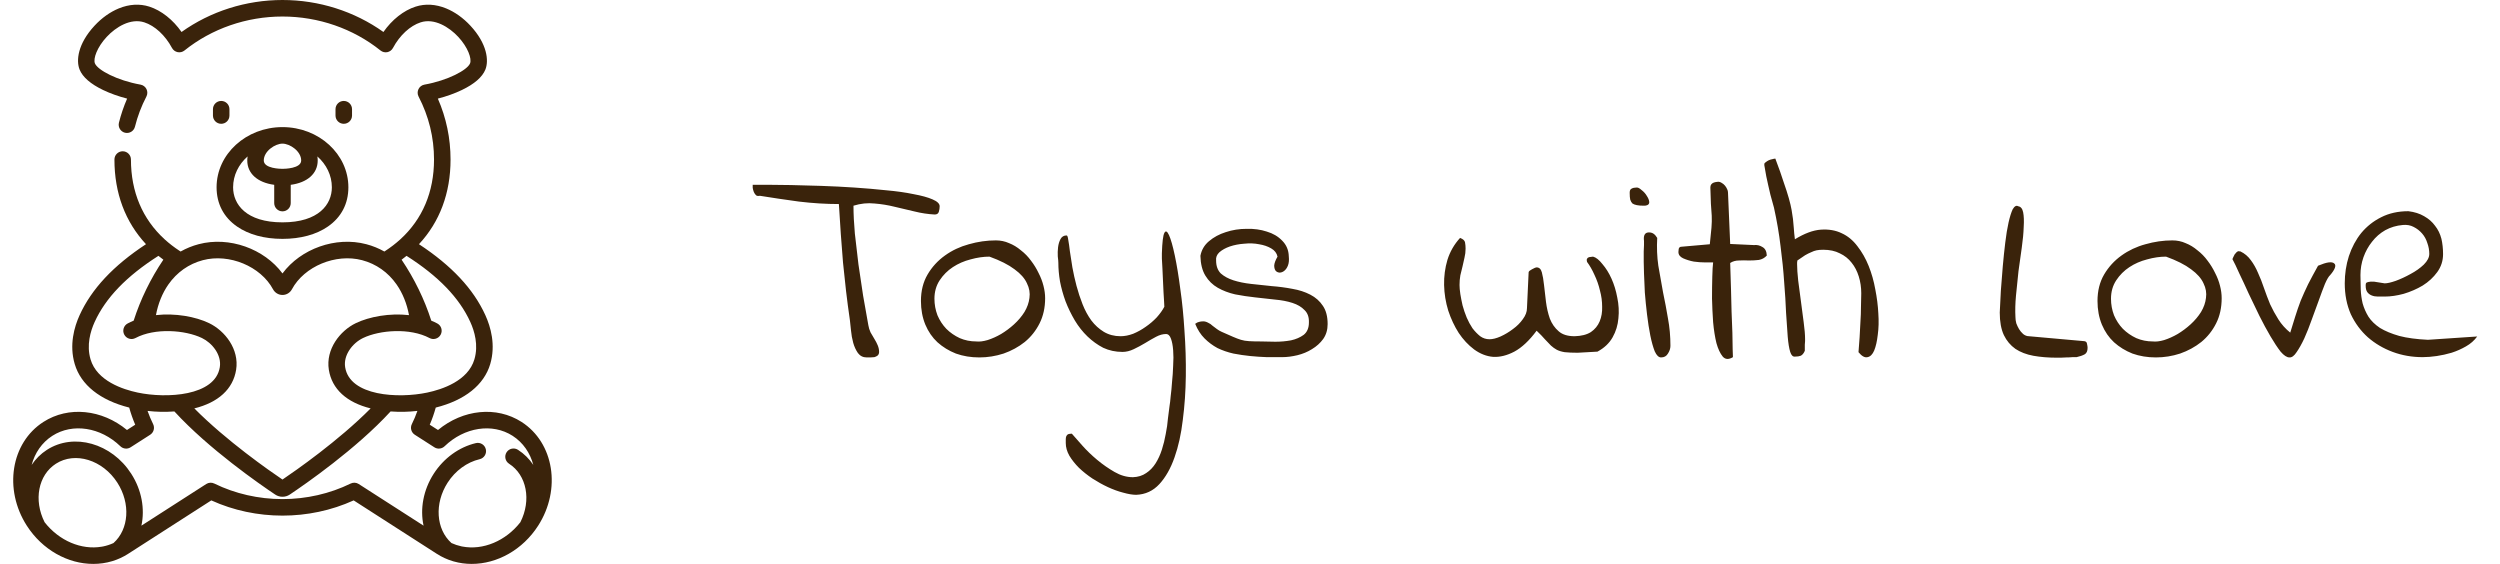 <svg width="133" height="30" viewBox="0 0 133 30" fill="none" xmlns="http://www.w3.org/2000/svg">
<g clip-path="url(#clip0_14_4)">
<path d="M27.747 22.447C26.415 21.591 24.631 21.776 23.302 22.876L22.863 22.595C22.991 22.297 23.097 21.992 23.182 21.683C24.729 21.294 25.753 20.478 26.081 19.366V19.366C26.381 18.349 26.105 17.391 25.821 16.767C25.186 15.371 24.027 14.132 22.289 12.991C23.394 11.802 23.969 10.275 23.969 8.487C23.969 7.359 23.742 6.272 23.294 5.246C23.749 5.129 24.189 4.972 24.572 4.788C25.238 4.468 25.659 4.102 25.822 3.701C26.014 3.226 25.921 2.33 25.025 1.366C24.644 0.955 24.198 0.637 23.737 0.448C23.184 0.221 22.622 0.188 22.112 0.352C21.472 0.557 20.855 1.048 20.398 1.702C18.855 0.601 16.967 0 15.028 0C13.089 0 11.2 0.601 9.658 1.702C9.201 1.048 8.584 0.557 7.944 0.352C7.434 0.188 6.872 0.221 6.319 0.448C5.858 0.637 5.412 0.955 5.031 1.366C4.135 2.33 4.042 3.226 4.235 3.701C4.397 4.102 4.818 4.468 5.484 4.788C5.867 4.972 6.308 5.129 6.763 5.246C6.582 5.662 6.436 6.091 6.327 6.528C6.269 6.764 6.412 7.002 6.648 7.061C6.883 7.119 7.122 6.976 7.18 6.74C7.317 6.188 7.522 5.648 7.788 5.137C7.853 5.013 7.854 4.866 7.793 4.74C7.731 4.615 7.613 4.526 7.475 4.502C6.225 4.279 5.194 3.727 5.049 3.371C4.95 3.125 5.161 2.517 5.675 1.964C6.165 1.436 6.948 0.955 7.675 1.188C8.239 1.369 8.79 1.879 9.15 2.551C9.212 2.666 9.322 2.748 9.45 2.774C9.578 2.801 9.711 2.768 9.813 2.687C11.266 1.521 13.119 0.879 15.028 0.879C16.938 0.879 18.79 1.521 20.244 2.687C20.346 2.769 20.479 2.801 20.607 2.775C20.735 2.748 20.844 2.667 20.906 2.551C21.266 1.879 21.818 1.369 22.381 1.188C23.108 0.955 23.891 1.436 24.381 1.964C24.895 2.518 25.107 3.125 25.007 3.371C24.863 3.727 23.831 4.279 22.581 4.502C22.443 4.526 22.325 4.615 22.264 4.74C22.202 4.866 22.204 5.013 22.268 5.137C22.813 6.185 23.09 7.312 23.09 8.487C23.09 10.21 22.477 11.654 21.302 12.728C21.297 12.732 21.292 12.736 21.288 12.741C21.052 12.955 20.791 13.156 20.512 13.339C20.507 13.341 20.503 13.345 20.499 13.348C20.482 13.359 20.465 13.37 20.448 13.381C20.149 13.212 19.828 13.081 19.486 12.991C17.856 12.561 15.998 13.236 15.028 14.547C14.059 13.236 12.2 12.561 10.57 12.991C10.229 13.081 9.907 13.212 9.609 13.381C9.591 13.37 9.575 13.359 9.558 13.348C9.553 13.345 9.549 13.342 9.544 13.339C9.265 13.156 9.004 12.955 8.768 12.741C8.764 12.736 8.759 12.732 8.754 12.728C7.58 11.654 6.966 10.21 6.966 8.487C6.966 8.245 6.77 8.048 6.527 8.048C6.284 8.048 6.088 8.245 6.088 8.487C6.088 10.275 6.662 11.802 7.767 12.991C6.027 14.134 4.87 15.372 4.235 16.767C3.951 17.391 3.675 18.349 3.975 19.366C4.302 20.478 5.328 21.294 6.874 21.683C6.959 21.992 7.066 22.297 7.193 22.595L6.755 22.876C5.425 21.776 3.641 21.591 2.309 22.447C0.58 23.557 0.185 26.034 1.428 27.969C2.253 29.252 3.611 30 4.962 30C5.301 30 5.636 29.953 5.961 29.856C5.962 29.856 5.963 29.855 5.964 29.855C5.969 29.854 5.973 29.852 5.978 29.851C5.982 29.85 5.987 29.848 5.991 29.847C5.993 29.846 5.994 29.846 5.996 29.846C6.281 29.757 6.557 29.631 6.817 29.463L11.241 26.621C13.616 27.701 16.439 27.701 18.815 26.621L23.239 29.463C23.508 29.636 23.792 29.765 24.086 29.853H24.086C24.095 29.856 24.104 29.859 24.112 29.861C24.119 29.863 24.127 29.865 24.134 29.868C24.135 29.868 24.137 29.868 24.137 29.868C24.449 29.957 24.77 30 25.094 30C26.456 30 27.81 29.243 28.628 27.969C29.871 26.034 29.476 23.557 27.747 22.447ZM25.021 17.131C25.243 17.619 25.462 18.36 25.238 19.117C25.238 19.117 25.238 19.117 25.238 19.117C24.9 20.265 23.521 20.718 22.73 20.885C21.194 21.21 18.607 21.077 18.362 19.534C18.26 18.894 18.751 18.254 19.313 17.983C20.205 17.554 21.812 17.432 22.851 17.984C23.066 18.098 23.331 18.017 23.445 17.802C23.559 17.588 23.478 17.322 23.264 17.208C23.16 17.153 23.053 17.103 22.944 17.059C22.584 15.931 22.043 14.821 21.365 13.816C21.455 13.749 21.542 13.68 21.628 13.611C23.325 14.692 24.436 15.845 25.021 17.131ZM10.794 13.841C12.194 13.472 13.868 14.167 14.525 15.39C14.625 15.576 14.817 15.692 15.028 15.692C15.239 15.692 15.431 15.576 15.53 15.39C16.188 14.167 17.862 13.472 19.262 13.841C20.011 14.038 20.647 14.486 21.1 15.136C21.422 15.598 21.649 16.163 21.759 16.765C20.73 16.648 19.65 16.846 18.931 17.191C18.086 17.599 17.321 18.581 17.494 19.672C17.657 20.7 18.445 21.412 19.718 21.727C18.013 23.449 15.709 25.052 15.028 25.512C14.347 25.052 12.043 23.449 10.338 21.727C11.611 21.412 12.399 20.7 12.562 19.672C12.736 18.581 11.97 17.599 11.124 17.191C10.402 16.844 9.322 16.649 8.297 16.764C8.407 16.163 8.634 15.598 8.956 15.136C9.41 14.486 10.045 14.038 10.794 13.841ZM4.817 19.117C4.594 18.361 4.813 17.619 5.035 17.13C5.62 15.845 6.731 14.692 8.428 13.611C8.513 13.68 8.601 13.749 8.691 13.815C8.013 14.819 7.472 15.929 7.111 17.059C7.002 17.103 6.896 17.153 6.792 17.208C6.578 17.322 6.497 17.588 6.611 17.802C6.724 18.017 6.99 18.098 7.205 17.984C8.244 17.432 9.851 17.554 10.743 17.983C11.283 18.243 11.799 18.875 11.694 19.534C11.448 21.076 8.854 21.209 7.326 20.885C6.535 20.718 5.156 20.265 4.817 19.117ZM6.038 28.89C5.86 28.972 5.676 29.032 5.487 29.07C5.486 29.07 5.484 29.07 5.483 29.071C5.475 29.072 5.467 29.074 5.459 29.075C5.456 29.076 5.452 29.077 5.449 29.077C5.445 29.078 5.44 29.079 5.436 29.079C5.428 29.081 5.42 29.082 5.412 29.084L5.41 29.084C4.335 29.268 3.149 28.776 2.373 27.782C1.778 26.606 2.034 25.274 2.974 24.67C3.997 24.012 5.463 24.465 6.243 25.678C6.953 26.784 6.862 28.154 6.038 28.89ZM18.654 25.725C17.55 26.266 16.296 26.552 15.028 26.552C13.76 26.552 12.506 26.266 11.402 25.725C11.264 25.657 11.101 25.667 10.971 25.75L7.523 27.965C7.714 27.078 7.542 26.073 6.982 25.203C5.941 23.582 3.93 23.011 2.499 23.93C2.167 24.143 1.894 24.418 1.684 24.734C1.853 24.099 2.225 23.546 2.784 23.186C3.862 22.494 5.351 22.723 6.405 23.742C6.552 23.884 6.777 23.906 6.948 23.796L7.99 23.128C8.178 23.006 8.245 22.763 8.146 22.563C8.033 22.334 7.933 22.099 7.85 21.86C8.317 21.914 8.773 21.925 9.278 21.889C11.106 23.884 13.829 25.768 14.638 26.309C14.756 26.389 14.892 26.428 15.028 26.428C15.164 26.428 15.3 26.389 15.419 26.309C16.227 25.768 18.95 23.884 20.779 21.889C21.283 21.925 21.739 21.914 22.206 21.86C22.122 22.099 22.024 22.334 21.91 22.563C21.811 22.763 21.878 23.006 22.067 23.128L23.108 23.796C23.279 23.906 23.504 23.884 23.651 23.742C24.706 22.723 26.195 22.494 27.272 23.186C27.831 23.546 28.204 24.099 28.372 24.734C28.162 24.418 27.889 24.143 27.557 23.93C27.353 23.799 27.081 23.858 26.95 24.062C26.819 24.267 26.878 24.538 27.082 24.67C28.022 25.274 28.278 26.606 27.684 27.782C26.903 28.781 25.696 29.287 24.594 29.075C24.588 29.074 24.583 29.073 24.578 29.071C24.573 29.071 24.569 29.07 24.565 29.069C24.558 29.067 24.551 29.066 24.544 29.065C24.543 29.064 24.542 29.064 24.541 29.064C24.362 29.025 24.187 28.968 24.018 28.89C23.194 28.154 23.103 26.784 23.813 25.678C24.222 25.042 24.843 24.587 25.519 24.429C25.755 24.373 25.902 24.137 25.846 23.901C25.791 23.664 25.554 23.517 25.318 23.573C24.423 23.783 23.605 24.377 23.074 25.203C22.515 26.073 22.342 27.078 22.533 27.965L19.085 25.75C18.956 25.666 18.792 25.657 18.654 25.725Z" fill="#3A230B"/>
<path d="M18.728 6.147V5.809C18.728 5.566 18.531 5.37 18.288 5.37C18.046 5.37 17.849 5.566 17.849 5.809V6.147C17.849 6.39 18.046 6.586 18.288 6.586C18.531 6.586 18.728 6.39 18.728 6.147Z" fill="#3A230B"/>
<path d="M11.768 5.37C11.525 5.37 11.329 5.566 11.329 5.809V6.147C11.329 6.39 11.525 6.586 11.768 6.586C12.011 6.586 12.207 6.39 12.207 6.147V5.809C12.207 5.566 12.011 5.37 11.768 5.37Z" fill="#3A230B"/>
<path d="M15.028 6.762C13.095 6.762 11.522 8.199 11.522 9.965C11.522 10.836 11.898 11.557 12.609 12.05C13.229 12.48 14.066 12.708 15.028 12.708C15.99 12.708 16.827 12.48 17.447 12.05C18.158 11.557 18.534 10.836 18.534 9.965C18.534 8.199 16.961 6.762 15.028 6.762ZM16.023 8.538C16.023 8.969 15.13 8.982 15.028 8.982C14.926 8.982 14.033 8.969 14.033 8.538C14.033 8.043 14.635 7.641 15.028 7.641C15.421 7.641 16.023 8.043 16.023 8.538ZM15.028 11.829C13.091 11.829 12.401 10.866 12.401 9.965C12.401 9.323 12.696 8.742 13.173 8.321C13.161 8.394 13.155 8.466 13.155 8.538C13.155 9.233 13.704 9.715 14.588 9.832V10.804C14.588 11.047 14.785 11.244 15.028 11.244C15.271 11.244 15.467 11.047 15.467 10.804V9.832C16.352 9.715 16.902 9.233 16.902 8.538C16.902 8.466 16.896 8.394 16.884 8.322C17.36 8.742 17.655 9.324 17.655 9.965C17.655 10.866 16.965 11.829 15.028 11.829Z" fill="#3A230B"/>
</g>
<path d="M44.629 10.855C43.945 10.855 43.237 10.812 42.505 10.724C41.782 10.626 41.089 10.523 40.425 10.416C40.337 10.435 40.269 10.426 40.22 10.387C40.171 10.338 40.132 10.279 40.102 10.211C40.073 10.133 40.054 10.06 40.044 9.991C40.044 9.923 40.044 9.869 40.044 9.83C40.19 9.83 40.444 9.83 40.806 9.83C41.167 9.83 41.592 9.835 42.08 9.845C42.578 9.854 43.115 9.869 43.691 9.889C44.277 9.908 44.863 9.938 45.449 9.977C46.035 10.016 46.602 10.065 47.148 10.123C47.695 10.172 48.179 10.24 48.599 10.328C49.028 10.406 49.365 10.499 49.609 10.606C49.863 10.714 49.99 10.836 49.99 10.973C49.99 11.07 49.976 11.168 49.946 11.266C49.917 11.363 49.844 11.412 49.727 11.412C49.365 11.393 49.009 11.339 48.657 11.251C48.306 11.163 47.954 11.08 47.602 11.002C47.251 10.914 46.89 10.855 46.519 10.826C46.157 10.787 45.786 10.826 45.405 10.943C45.405 11.393 45.43 11.886 45.478 12.423C45.537 12.96 45.601 13.507 45.669 14.063C45.747 14.62 45.83 15.177 45.918 15.733C46.016 16.29 46.108 16.812 46.196 17.301C46.216 17.428 46.255 17.555 46.313 17.682C46.382 17.799 46.45 17.916 46.519 18.033C46.587 18.141 46.645 18.253 46.694 18.37C46.743 18.487 46.768 18.605 46.768 18.722C46.768 18.8 46.743 18.863 46.694 18.912C46.645 18.951 46.587 18.98 46.519 19C46.45 19.01 46.377 19.015 46.299 19.015C46.221 19.015 46.157 19.015 46.108 19.015C45.913 19.015 45.757 18.936 45.64 18.78C45.532 18.624 45.449 18.443 45.391 18.238C45.332 18.023 45.293 17.804 45.273 17.579C45.254 17.355 45.234 17.174 45.215 17.037C45.137 16.5 45.068 15.982 45.01 15.484C44.951 14.977 44.898 14.474 44.849 13.976C44.81 13.468 44.77 12.96 44.731 12.452C44.702 11.935 44.668 11.402 44.629 10.855ZM48.994 16.012C48.994 15.475 49.111 15.006 49.346 14.605C49.58 14.205 49.888 13.868 50.269 13.595C50.649 13.321 51.074 13.121 51.543 12.994C52.022 12.857 52.5 12.789 52.978 12.789C53.232 12.789 53.467 12.838 53.682 12.935C53.906 13.023 54.116 13.15 54.312 13.316C54.517 13.473 54.697 13.658 54.853 13.873C55.01 14.078 55.142 14.293 55.249 14.518C55.366 14.742 55.454 14.972 55.513 15.206C55.571 15.431 55.601 15.65 55.601 15.865C55.601 16.363 55.503 16.808 55.308 17.198C55.112 17.589 54.849 17.921 54.517 18.194C54.185 18.458 53.809 18.663 53.389 18.81C52.969 18.946 52.539 19.015 52.1 19.015C51.65 19.015 51.235 18.946 50.855 18.81C50.483 18.663 50.156 18.463 49.873 18.209C49.6 17.955 49.385 17.643 49.228 17.271C49.072 16.891 48.994 16.471 48.994 16.012ZM49.712 15.895C49.712 16.197 49.766 16.49 49.873 16.773C49.99 17.047 50.147 17.286 50.342 17.491C50.547 17.696 50.786 17.862 51.06 17.989C51.333 18.106 51.626 18.165 51.938 18.165C52.105 18.185 52.305 18.16 52.539 18.092C52.783 18.014 53.023 17.906 53.257 17.77C53.501 17.623 53.73 17.452 53.945 17.257C54.17 17.052 54.355 16.832 54.502 16.598C54.648 16.354 54.736 16.105 54.766 15.851C54.805 15.587 54.761 15.328 54.634 15.074C54.517 14.81 54.297 14.562 53.975 14.327C53.652 14.083 53.208 13.858 52.642 13.653C52.319 13.653 51.982 13.702 51.631 13.8C51.289 13.888 50.977 14.024 50.693 14.21C50.41 14.396 50.176 14.63 49.99 14.913C49.805 15.196 49.712 15.523 49.712 15.895ZM56.699 23.57C56.699 23.502 56.699 23.434 56.699 23.365C56.699 23.307 56.709 23.253 56.728 23.204C56.748 23.165 56.777 23.131 56.816 23.102C56.875 23.082 56.943 23.072 57.022 23.072C57.168 23.238 57.353 23.448 57.578 23.702C57.812 23.966 58.076 24.22 58.369 24.464C58.662 24.708 58.97 24.923 59.292 25.108C59.614 25.294 59.941 25.387 60.273 25.387C60.547 25.377 60.781 25.304 60.977 25.167C61.172 25.04 61.338 24.869 61.475 24.654C61.611 24.439 61.724 24.195 61.812 23.922C61.899 23.648 61.968 23.37 62.017 23.087C62.075 22.804 62.114 22.53 62.134 22.267C62.163 22.003 62.192 21.773 62.222 21.578C62.241 21.48 62.261 21.314 62.28 21.08C62.31 20.855 62.334 20.602 62.353 20.318C62.383 20.045 62.402 19.757 62.412 19.454C62.432 19.151 62.432 18.878 62.412 18.634C62.393 18.38 62.353 18.175 62.295 18.019C62.236 17.852 62.148 17.77 62.031 17.77C61.865 17.77 61.69 17.818 61.504 17.916C61.318 18.014 61.123 18.126 60.918 18.253C60.723 18.37 60.523 18.477 60.317 18.575C60.112 18.673 59.912 18.722 59.717 18.722C59.346 18.722 59.004 18.648 58.691 18.502C58.389 18.346 58.11 18.145 57.856 17.901C57.602 17.657 57.378 17.374 57.183 17.052C56.987 16.72 56.821 16.378 56.685 16.026C56.558 15.675 56.46 15.323 56.392 14.972C56.333 14.62 56.304 14.288 56.304 13.976C56.304 13.907 56.294 13.795 56.274 13.639C56.265 13.482 56.27 13.321 56.289 13.155C56.309 12.989 56.352 12.843 56.421 12.716C56.489 12.589 56.597 12.525 56.743 12.525C56.782 12.525 56.812 12.604 56.831 12.76C56.86 12.916 56.89 13.121 56.919 13.375C56.958 13.619 57.002 13.902 57.051 14.225C57.109 14.547 57.183 14.874 57.27 15.206C57.358 15.538 57.466 15.865 57.593 16.188C57.72 16.51 57.876 16.798 58.062 17.052C58.247 17.296 58.467 17.496 58.721 17.652C58.984 17.809 59.282 17.887 59.614 17.887C59.829 17.887 60.054 17.843 60.288 17.755C60.523 17.657 60.742 17.535 60.947 17.389C61.162 17.242 61.357 17.076 61.533 16.891C61.709 16.695 61.846 16.505 61.943 16.319C61.943 16.28 61.938 16.188 61.929 16.041C61.919 15.895 61.909 15.729 61.899 15.543C61.89 15.348 61.88 15.138 61.87 14.913C61.86 14.688 61.851 14.479 61.841 14.283C61.831 14.078 61.821 13.902 61.812 13.756C61.812 13.609 61.812 13.517 61.812 13.477C61.831 12.882 61.875 12.521 61.943 12.394C62.012 12.257 62.095 12.296 62.192 12.511C62.29 12.726 62.393 13.087 62.5 13.595C62.607 14.102 62.705 14.698 62.793 15.382C62.891 16.056 62.964 16.793 63.013 17.594C63.071 18.395 63.096 19.195 63.086 19.996C63.076 20.807 63.023 21.588 62.925 22.34C62.837 23.092 62.69 23.756 62.485 24.332C62.28 24.918 62.012 25.392 61.68 25.753C61.348 26.114 60.938 26.305 60.449 26.324C60.254 26.324 60.02 26.285 59.746 26.207C59.482 26.139 59.214 26.041 58.94 25.914C58.667 25.787 58.394 25.636 58.12 25.46C57.856 25.284 57.617 25.094 57.402 24.889C57.197 24.684 57.026 24.469 56.89 24.244C56.763 24.02 56.699 23.795 56.699 23.57ZM63.584 17.227C63.662 17.169 63.73 17.135 63.789 17.125C63.857 17.105 63.931 17.096 64.009 17.096C64.097 17.096 64.185 17.12 64.272 17.169C64.36 17.208 64.439 17.262 64.507 17.33C64.585 17.389 64.663 17.447 64.741 17.506C64.819 17.564 64.902 17.613 64.99 17.652C65.244 17.76 65.444 17.848 65.591 17.916C65.747 17.984 65.889 18.038 66.016 18.077C66.143 18.116 66.289 18.141 66.455 18.15C66.621 18.16 66.836 18.165 67.1 18.165C67.305 18.165 67.554 18.17 67.847 18.18C68.14 18.18 68.418 18.155 68.682 18.106C68.945 18.048 69.17 17.95 69.356 17.814C69.541 17.667 69.634 17.447 69.634 17.154C69.644 16.871 69.565 16.651 69.399 16.495C69.243 16.329 69.028 16.202 68.755 16.114C68.481 16.026 68.174 15.968 67.832 15.938C67.49 15.899 67.139 15.86 66.777 15.821C66.416 15.782 66.06 15.729 65.708 15.66C65.366 15.582 65.059 15.465 64.785 15.309C64.512 15.152 64.292 14.938 64.126 14.664C63.96 14.391 63.872 14.039 63.862 13.609C63.921 13.297 64.072 13.038 64.316 12.833C64.57 12.618 64.868 12.457 65.21 12.35C65.561 12.232 65.933 12.174 66.323 12.174C66.714 12.164 67.07 12.213 67.393 12.32C67.725 12.418 67.998 12.579 68.213 12.804C68.438 13.028 68.555 13.307 68.564 13.639C68.584 13.834 68.569 13.995 68.52 14.122C68.472 14.249 68.403 14.347 68.315 14.415C68.237 14.474 68.154 14.503 68.066 14.503C67.978 14.493 67.91 14.459 67.861 14.4C67.812 14.332 67.788 14.239 67.788 14.122C67.798 13.995 67.856 13.839 67.964 13.653C67.925 13.468 67.812 13.321 67.627 13.214C67.441 13.106 67.227 13.033 66.982 12.994C66.738 12.945 66.475 12.935 66.191 12.965C65.918 12.984 65.664 13.033 65.43 13.111C65.205 13.19 65.019 13.292 64.873 13.419C64.736 13.546 64.678 13.692 64.697 13.858C64.697 14.151 64.78 14.381 64.946 14.547C65.122 14.703 65.347 14.825 65.62 14.913C65.894 15.001 66.206 15.065 66.558 15.104C66.919 15.143 67.285 15.182 67.656 15.221C68.037 15.25 68.403 15.299 68.755 15.367C69.106 15.426 69.424 15.528 69.707 15.675C69.99 15.821 70.215 16.021 70.381 16.275C70.547 16.52 70.63 16.842 70.63 17.242C70.63 17.545 70.552 17.809 70.395 18.033C70.239 18.248 70.039 18.429 69.795 18.575C69.561 18.722 69.302 18.829 69.019 18.898C68.735 18.966 68.467 19 68.213 19C67.959 19 67.686 19 67.393 19C67.109 18.99 66.816 18.971 66.514 18.941C66.221 18.912 65.923 18.868 65.62 18.81C65.317 18.741 65.034 18.644 64.77 18.517C64.517 18.38 64.287 18.209 64.082 18.004C63.877 17.799 63.711 17.54 63.584 17.227ZM81.748 17.594C81.357 18.121 80.962 18.492 80.561 18.707C80.171 18.912 79.795 19.005 79.434 18.985C79.082 18.956 78.745 18.824 78.423 18.59C78.11 18.355 77.837 18.062 77.603 17.711C77.378 17.359 77.192 16.964 77.046 16.524C76.909 16.075 76.836 15.621 76.826 15.162C76.816 14.703 76.875 14.259 77.002 13.829C77.139 13.39 77.363 12.999 77.676 12.657C77.832 12.716 77.92 12.794 77.939 12.892C77.959 12.999 77.969 13.111 77.969 13.229C77.969 13.395 77.949 13.556 77.91 13.712C77.881 13.858 77.847 14.01 77.808 14.166C77.769 14.322 77.73 14.483 77.69 14.649C77.661 14.815 77.647 14.986 77.647 15.162C77.647 15.289 77.661 15.45 77.69 15.646C77.72 15.831 77.759 16.031 77.808 16.246C77.866 16.461 77.939 16.676 78.027 16.891C78.115 17.096 78.218 17.286 78.335 17.462C78.462 17.628 78.599 17.77 78.745 17.887C78.892 17.994 79.058 18.048 79.243 18.048C79.409 18.048 79.605 17.999 79.829 17.901C80.064 17.794 80.283 17.662 80.488 17.506C80.703 17.35 80.879 17.174 81.016 16.979C81.162 16.783 81.235 16.588 81.235 16.393L81.323 14.488C81.323 14.459 81.343 14.43 81.382 14.4C81.421 14.371 81.46 14.347 81.499 14.327C81.548 14.298 81.597 14.273 81.645 14.254C81.694 14.234 81.728 14.225 81.748 14.225C81.885 14.225 81.978 14.312 82.026 14.488C82.075 14.664 82.114 14.894 82.144 15.177C82.173 15.45 82.207 15.743 82.246 16.056C82.285 16.368 82.353 16.666 82.451 16.949C82.559 17.223 82.715 17.447 82.92 17.623C83.115 17.799 83.398 17.887 83.769 17.887C84.131 17.877 84.419 17.804 84.634 17.667C84.849 17.52 85.005 17.33 85.103 17.096C85.2 16.861 85.244 16.602 85.234 16.319C85.234 16.026 85.195 15.738 85.117 15.455C85.049 15.162 84.951 14.884 84.824 14.62C84.707 14.356 84.575 14.127 84.429 13.932C84.409 13.854 84.409 13.8 84.429 13.771C84.448 13.731 84.473 13.707 84.502 13.697C84.541 13.678 84.585 13.668 84.634 13.668C84.683 13.658 84.722 13.653 84.751 13.653C84.907 13.692 85.073 13.824 85.249 14.049C85.435 14.264 85.596 14.523 85.732 14.825C85.869 15.128 85.972 15.465 86.04 15.836C86.118 16.207 86.138 16.573 86.099 16.935C86.069 17.296 85.967 17.633 85.791 17.945C85.615 18.258 85.347 18.512 84.985 18.707C84.556 18.736 84.204 18.756 83.931 18.766C83.657 18.766 83.428 18.756 83.242 18.736C83.066 18.707 82.925 18.663 82.817 18.605C82.71 18.546 82.607 18.473 82.51 18.385C82.412 18.287 82.305 18.175 82.188 18.048C82.08 17.921 81.934 17.77 81.748 17.594ZM87.446 13.932C87.446 13.893 87.446 13.819 87.446 13.712C87.446 13.604 87.446 13.492 87.446 13.375C87.456 13.258 87.461 13.146 87.461 13.038C87.461 12.931 87.461 12.857 87.461 12.818C87.422 12.516 87.51 12.364 87.725 12.364C87.822 12.364 87.905 12.389 87.974 12.438C88.042 12.486 88.106 12.56 88.164 12.657C88.135 13.165 88.154 13.658 88.223 14.137C88.301 14.605 88.384 15.074 88.472 15.543C88.569 16.002 88.657 16.466 88.735 16.935C88.823 17.403 88.867 17.892 88.867 18.399C88.867 18.536 88.823 18.673 88.735 18.81C88.657 18.946 88.535 19.015 88.369 19.015C88.242 19.015 88.13 18.907 88.032 18.692C87.944 18.468 87.866 18.189 87.798 17.857C87.73 17.516 87.671 17.14 87.622 16.73C87.573 16.319 87.534 15.929 87.505 15.558C87.485 15.177 87.471 14.84 87.461 14.547C87.451 14.244 87.446 14.039 87.446 13.932ZM86.699 10.255C86.699 10.138 86.733 10.065 86.802 10.035C86.87 9.996 86.958 9.977 87.065 9.977C87.134 9.967 87.222 10.011 87.329 10.108C87.446 10.196 87.539 10.299 87.607 10.416C87.686 10.533 87.73 10.641 87.739 10.738C87.749 10.855 87.676 10.924 87.519 10.943H87.446C87.3 10.943 87.178 10.934 87.08 10.914C86.982 10.895 86.904 10.865 86.846 10.826C86.797 10.777 86.758 10.709 86.728 10.621C86.709 10.533 86.699 10.411 86.699 10.255ZM91.138 13.961C91.06 13.961 90.923 13.961 90.728 13.961C90.532 13.961 90.327 13.946 90.112 13.917C89.907 13.878 89.717 13.819 89.541 13.741C89.375 13.663 89.292 13.551 89.292 13.404C89.292 13.365 89.297 13.312 89.307 13.243C89.326 13.165 89.375 13.126 89.453 13.126L90.962 12.994C91.001 12.633 91.03 12.34 91.05 12.115C91.069 11.881 91.074 11.666 91.064 11.471C91.055 11.266 91.04 11.056 91.02 10.841C91.011 10.616 91.001 10.328 90.991 9.977C90.991 9.908 91.006 9.854 91.035 9.815C91.064 9.776 91.099 9.747 91.138 9.728C91.186 9.708 91.235 9.693 91.284 9.684C91.343 9.674 91.387 9.669 91.416 9.669C91.475 9.669 91.533 9.688 91.592 9.728C91.66 9.767 91.719 9.815 91.768 9.874C91.816 9.933 91.856 9.996 91.885 10.065C91.914 10.123 91.929 10.182 91.929 10.24L92.046 12.979L93.306 13.038C93.472 13.019 93.623 13.053 93.76 13.141C93.906 13.219 93.984 13.37 93.994 13.595C93.877 13.722 93.735 13.8 93.569 13.829C93.403 13.849 93.228 13.858 93.042 13.858C92.866 13.849 92.69 13.849 92.515 13.858C92.339 13.858 92.183 13.902 92.046 13.99C92.046 14.049 92.051 14.21 92.061 14.474C92.07 14.737 92.08 15.05 92.09 15.411C92.1 15.773 92.109 16.158 92.119 16.568C92.139 16.979 92.153 17.359 92.163 17.711C92.173 18.053 92.178 18.346 92.178 18.59C92.188 18.834 92.192 18.971 92.192 19C91.968 19.137 91.787 19.127 91.65 18.971C91.514 18.805 91.401 18.565 91.314 18.253C91.235 17.931 91.177 17.56 91.138 17.14C91.108 16.71 91.089 16.29 91.079 15.88C91.079 15.46 91.084 15.074 91.094 14.723C91.103 14.371 91.118 14.117 91.138 13.961ZM98.872 18.736C98.892 18.482 98.911 18.219 98.931 17.945C98.95 17.672 98.965 17.398 98.975 17.125C98.994 16.852 99.004 16.583 99.004 16.319C99.014 16.056 99.019 15.816 99.019 15.602C99.019 15.289 98.975 14.991 98.887 14.708C98.799 14.425 98.672 14.181 98.506 13.976C98.34 13.761 98.13 13.595 97.876 13.477C97.632 13.351 97.339 13.287 96.997 13.287C96.86 13.287 96.743 13.297 96.645 13.316C96.548 13.336 96.45 13.37 96.353 13.419C96.255 13.458 96.147 13.512 96.03 13.58C95.913 13.658 95.776 13.751 95.62 13.858C95.62 13.878 95.615 13.917 95.606 13.976C95.606 14.024 95.606 14.054 95.606 14.063C95.606 14.278 95.625 14.566 95.664 14.928C95.713 15.279 95.762 15.65 95.811 16.041C95.859 16.422 95.908 16.793 95.957 17.154C96.006 17.516 96.03 17.809 96.03 18.033C96.03 18.053 96.03 18.092 96.03 18.15C96.03 18.209 96.025 18.273 96.016 18.341C96.016 18.409 96.016 18.473 96.016 18.531C96.016 18.59 96.016 18.634 96.016 18.663C95.957 18.8 95.884 18.888 95.796 18.927C95.718 18.956 95.62 18.971 95.503 18.971C95.386 18.99 95.298 18.907 95.239 18.722C95.181 18.536 95.137 18.268 95.107 17.916C95.078 17.564 95.049 17.14 95.019 16.642C95 16.144 94.966 15.597 94.917 15.001C94.878 14.405 94.814 13.775 94.727 13.111C94.648 12.438 94.531 11.749 94.375 11.046C94.297 10.773 94.233 10.543 94.185 10.357C94.145 10.162 94.106 9.991 94.067 9.845C94.028 9.688 93.994 9.532 93.965 9.376C93.936 9.21 93.901 9.015 93.862 8.79V8.731C93.862 8.692 93.887 8.658 93.936 8.629C93.984 8.59 94.038 8.556 94.097 8.526C94.165 8.497 94.228 8.478 94.287 8.468C94.356 8.448 94.409 8.438 94.448 8.438C94.634 8.927 94.78 9.342 94.888 9.684C95.005 10.016 95.098 10.304 95.166 10.548C95.234 10.792 95.283 10.997 95.312 11.163C95.342 11.329 95.366 11.49 95.386 11.646C95.405 11.803 95.42 11.964 95.43 12.13C95.439 12.296 95.459 12.496 95.488 12.73C95.996 12.418 96.455 12.247 96.865 12.218C97.285 12.188 97.656 12.252 97.978 12.408C98.301 12.555 98.579 12.784 98.814 13.097C99.058 13.409 99.258 13.761 99.414 14.151C99.57 14.542 99.688 14.957 99.766 15.396C99.853 15.836 99.907 16.261 99.927 16.671C99.956 17.081 99.946 17.462 99.897 17.814C99.858 18.155 99.795 18.434 99.707 18.648C99.619 18.854 99.502 18.971 99.356 19C99.209 19.039 99.048 18.951 98.872 18.736ZM106.387 16.627C106.406 16.285 106.426 15.899 106.445 15.47C106.475 15.03 106.509 14.596 106.548 14.166C106.587 13.727 106.631 13.307 106.68 12.906C106.729 12.496 106.787 12.14 106.855 11.837C106.924 11.534 106.997 11.3 107.075 11.134C107.173 10.968 107.271 10.914 107.368 10.973C107.505 10.992 107.593 11.1 107.632 11.295C107.671 11.49 107.681 11.749 107.661 12.071C107.651 12.394 107.617 12.76 107.559 13.17C107.5 13.58 107.441 14 107.383 14.43C107.334 14.859 107.29 15.289 107.251 15.719C107.212 16.139 107.202 16.524 107.222 16.876C107.222 16.974 107.236 17.081 107.266 17.198C107.305 17.306 107.354 17.408 107.412 17.506C107.471 17.604 107.544 17.691 107.632 17.77C107.729 17.848 107.832 17.887 107.939 17.887L110.884 18.15C110.972 18.16 111.021 18.209 111.03 18.297C111.05 18.385 111.06 18.453 111.06 18.502C111.06 18.678 111.006 18.795 110.898 18.854C110.791 18.912 110.649 18.961 110.474 19C110.435 19 110.361 19 110.254 19C110.156 19.01 110.049 19.015 109.932 19.015C109.824 19.024 109.722 19.029 109.624 19.029C109.526 19.029 109.458 19.029 109.419 19.029C108.97 19.029 108.555 18.995 108.174 18.927C107.803 18.858 107.485 18.736 107.222 18.561C106.958 18.375 106.753 18.131 106.606 17.828C106.46 17.516 106.387 17.115 106.387 16.627ZM111.587 16.012C111.587 15.475 111.704 15.006 111.938 14.605C112.173 14.205 112.48 13.868 112.861 13.595C113.242 13.321 113.667 13.121 114.136 12.994C114.614 12.857 115.093 12.789 115.571 12.789C115.825 12.789 116.06 12.838 116.274 12.935C116.499 13.023 116.709 13.15 116.904 13.316C117.109 13.473 117.29 13.658 117.446 13.873C117.603 14.078 117.734 14.293 117.842 14.518C117.959 14.742 118.047 14.972 118.105 15.206C118.164 15.431 118.193 15.65 118.193 15.865C118.193 16.363 118.096 16.808 117.9 17.198C117.705 17.589 117.441 17.921 117.109 18.194C116.777 18.458 116.401 18.663 115.981 18.81C115.562 18.946 115.132 19.015 114.692 19.015C114.243 19.015 113.828 18.946 113.447 18.81C113.076 18.663 112.749 18.463 112.466 18.209C112.192 17.955 111.978 17.643 111.821 17.271C111.665 16.891 111.587 16.471 111.587 16.012ZM112.305 15.895C112.305 16.197 112.358 16.49 112.466 16.773C112.583 17.047 112.739 17.286 112.935 17.491C113.14 17.696 113.379 17.862 113.652 17.989C113.926 18.106 114.219 18.165 114.531 18.165C114.697 18.185 114.897 18.16 115.132 18.092C115.376 18.014 115.615 17.906 115.85 17.77C116.094 17.623 116.323 17.452 116.538 17.257C116.763 17.052 116.948 16.832 117.095 16.598C117.241 16.354 117.329 16.105 117.358 15.851C117.397 15.587 117.354 15.328 117.227 15.074C117.109 14.81 116.89 14.562 116.567 14.327C116.245 14.083 115.801 13.858 115.234 13.653C114.912 13.653 114.575 13.702 114.224 13.8C113.882 13.888 113.569 14.024 113.286 14.21C113.003 14.396 112.769 14.63 112.583 14.913C112.397 15.196 112.305 15.523 112.305 15.895ZM118.765 13.785C118.774 13.756 118.789 13.722 118.809 13.683C118.828 13.634 118.853 13.585 118.882 13.536C118.921 13.487 118.955 13.448 118.984 13.419C119.023 13.38 119.067 13.36 119.116 13.36C119.126 13.36 119.131 13.365 119.131 13.375C119.131 13.375 119.141 13.375 119.16 13.375H119.189C119.414 13.482 119.6 13.639 119.746 13.844C119.893 14.039 120.02 14.264 120.127 14.518C120.244 14.771 120.352 15.045 120.449 15.338C120.547 15.621 120.654 15.904 120.771 16.188C120.898 16.461 121.045 16.73 121.211 16.993C121.377 17.257 121.587 17.491 121.841 17.696C121.929 17.403 122.017 17.12 122.104 16.847C122.192 16.564 122.29 16.28 122.397 15.997C122.515 15.714 122.646 15.421 122.793 15.118C122.949 14.815 123.125 14.488 123.32 14.137C123.555 14.039 123.74 13.98 123.877 13.961C124.023 13.941 124.126 13.961 124.185 14.02C124.243 14.068 124.253 14.146 124.214 14.254C124.175 14.361 124.092 14.488 123.965 14.635C123.887 14.703 123.794 14.859 123.687 15.104C123.589 15.348 123.481 15.636 123.364 15.968C123.247 16.3 123.12 16.646 122.983 17.008C122.856 17.369 122.725 17.701 122.588 18.004C122.451 18.297 122.314 18.541 122.178 18.736C122.051 18.932 121.924 19.024 121.797 19.015C121.66 19.015 121.504 18.912 121.328 18.707C121.162 18.492 120.981 18.219 120.786 17.887C120.591 17.555 120.396 17.193 120.2 16.803C120.005 16.402 119.814 16.007 119.629 15.616C119.453 15.226 119.287 14.869 119.131 14.547C118.984 14.215 118.862 13.961 118.765 13.785ZM124.741 15.074C124.741 14.566 124.814 14.083 124.961 13.624C125.117 13.155 125.337 12.745 125.62 12.394C125.913 12.042 126.265 11.764 126.675 11.559C127.095 11.344 127.578 11.236 128.125 11.236C128.447 11.275 128.726 11.363 128.96 11.5C129.204 11.637 129.399 11.808 129.546 12.013C129.702 12.208 129.814 12.438 129.883 12.701C129.941 12.955 129.971 13.229 129.971 13.521C129.971 13.873 129.868 14.19 129.663 14.474C129.458 14.757 129.199 14.996 128.887 15.191C128.574 15.377 128.237 15.523 127.876 15.631C127.515 15.729 127.178 15.777 126.865 15.777C126.748 15.777 126.626 15.777 126.499 15.777C126.382 15.777 126.274 15.758 126.177 15.719C126.079 15.68 126.001 15.621 125.942 15.543C125.884 15.465 125.854 15.348 125.854 15.191C125.854 15.143 125.859 15.104 125.869 15.074C125.889 15.035 125.933 15.011 126.001 15.001C126.069 14.981 126.172 14.977 126.309 14.986C126.445 15.006 126.631 15.035 126.865 15.074C127.002 15.074 127.197 15.03 127.451 14.942C127.715 14.845 127.979 14.723 128.242 14.576C128.516 14.43 128.75 14.264 128.945 14.078C129.141 13.883 129.238 13.692 129.238 13.507C129.238 13.312 129.204 13.121 129.136 12.935C129.077 12.74 128.984 12.569 128.857 12.423C128.73 12.276 128.579 12.159 128.403 12.071C128.237 11.983 128.047 11.949 127.832 11.969C127.49 11.998 127.178 12.091 126.895 12.247C126.621 12.403 126.387 12.608 126.191 12.862C125.996 13.106 125.845 13.38 125.737 13.683C125.63 13.985 125.576 14.303 125.576 14.635C125.576 14.889 125.581 15.143 125.591 15.396C125.601 15.65 125.635 15.899 125.693 16.144C125.762 16.388 125.864 16.622 126.001 16.847C126.147 17.071 126.353 17.271 126.616 17.447C126.89 17.613 127.231 17.755 127.642 17.872C128.052 17.98 128.56 18.048 129.165 18.077L131.787 17.901C131.631 18.116 131.431 18.292 131.187 18.429C130.952 18.565 130.698 18.678 130.425 18.766C130.161 18.844 129.897 18.902 129.634 18.941C129.37 18.98 129.121 19 128.887 19C128.32 19 127.788 18.907 127.29 18.722C126.792 18.536 126.353 18.277 125.972 17.945C125.591 17.604 125.288 17.193 125.063 16.715C124.849 16.227 124.741 15.68 124.741 15.074Z" fill="#3A230B"/>
<defs>
<clipPath id="clip0_14_4">
<rect width="30" height="30" fill="white"/>
</clipPath>
</defs>
</svg>
